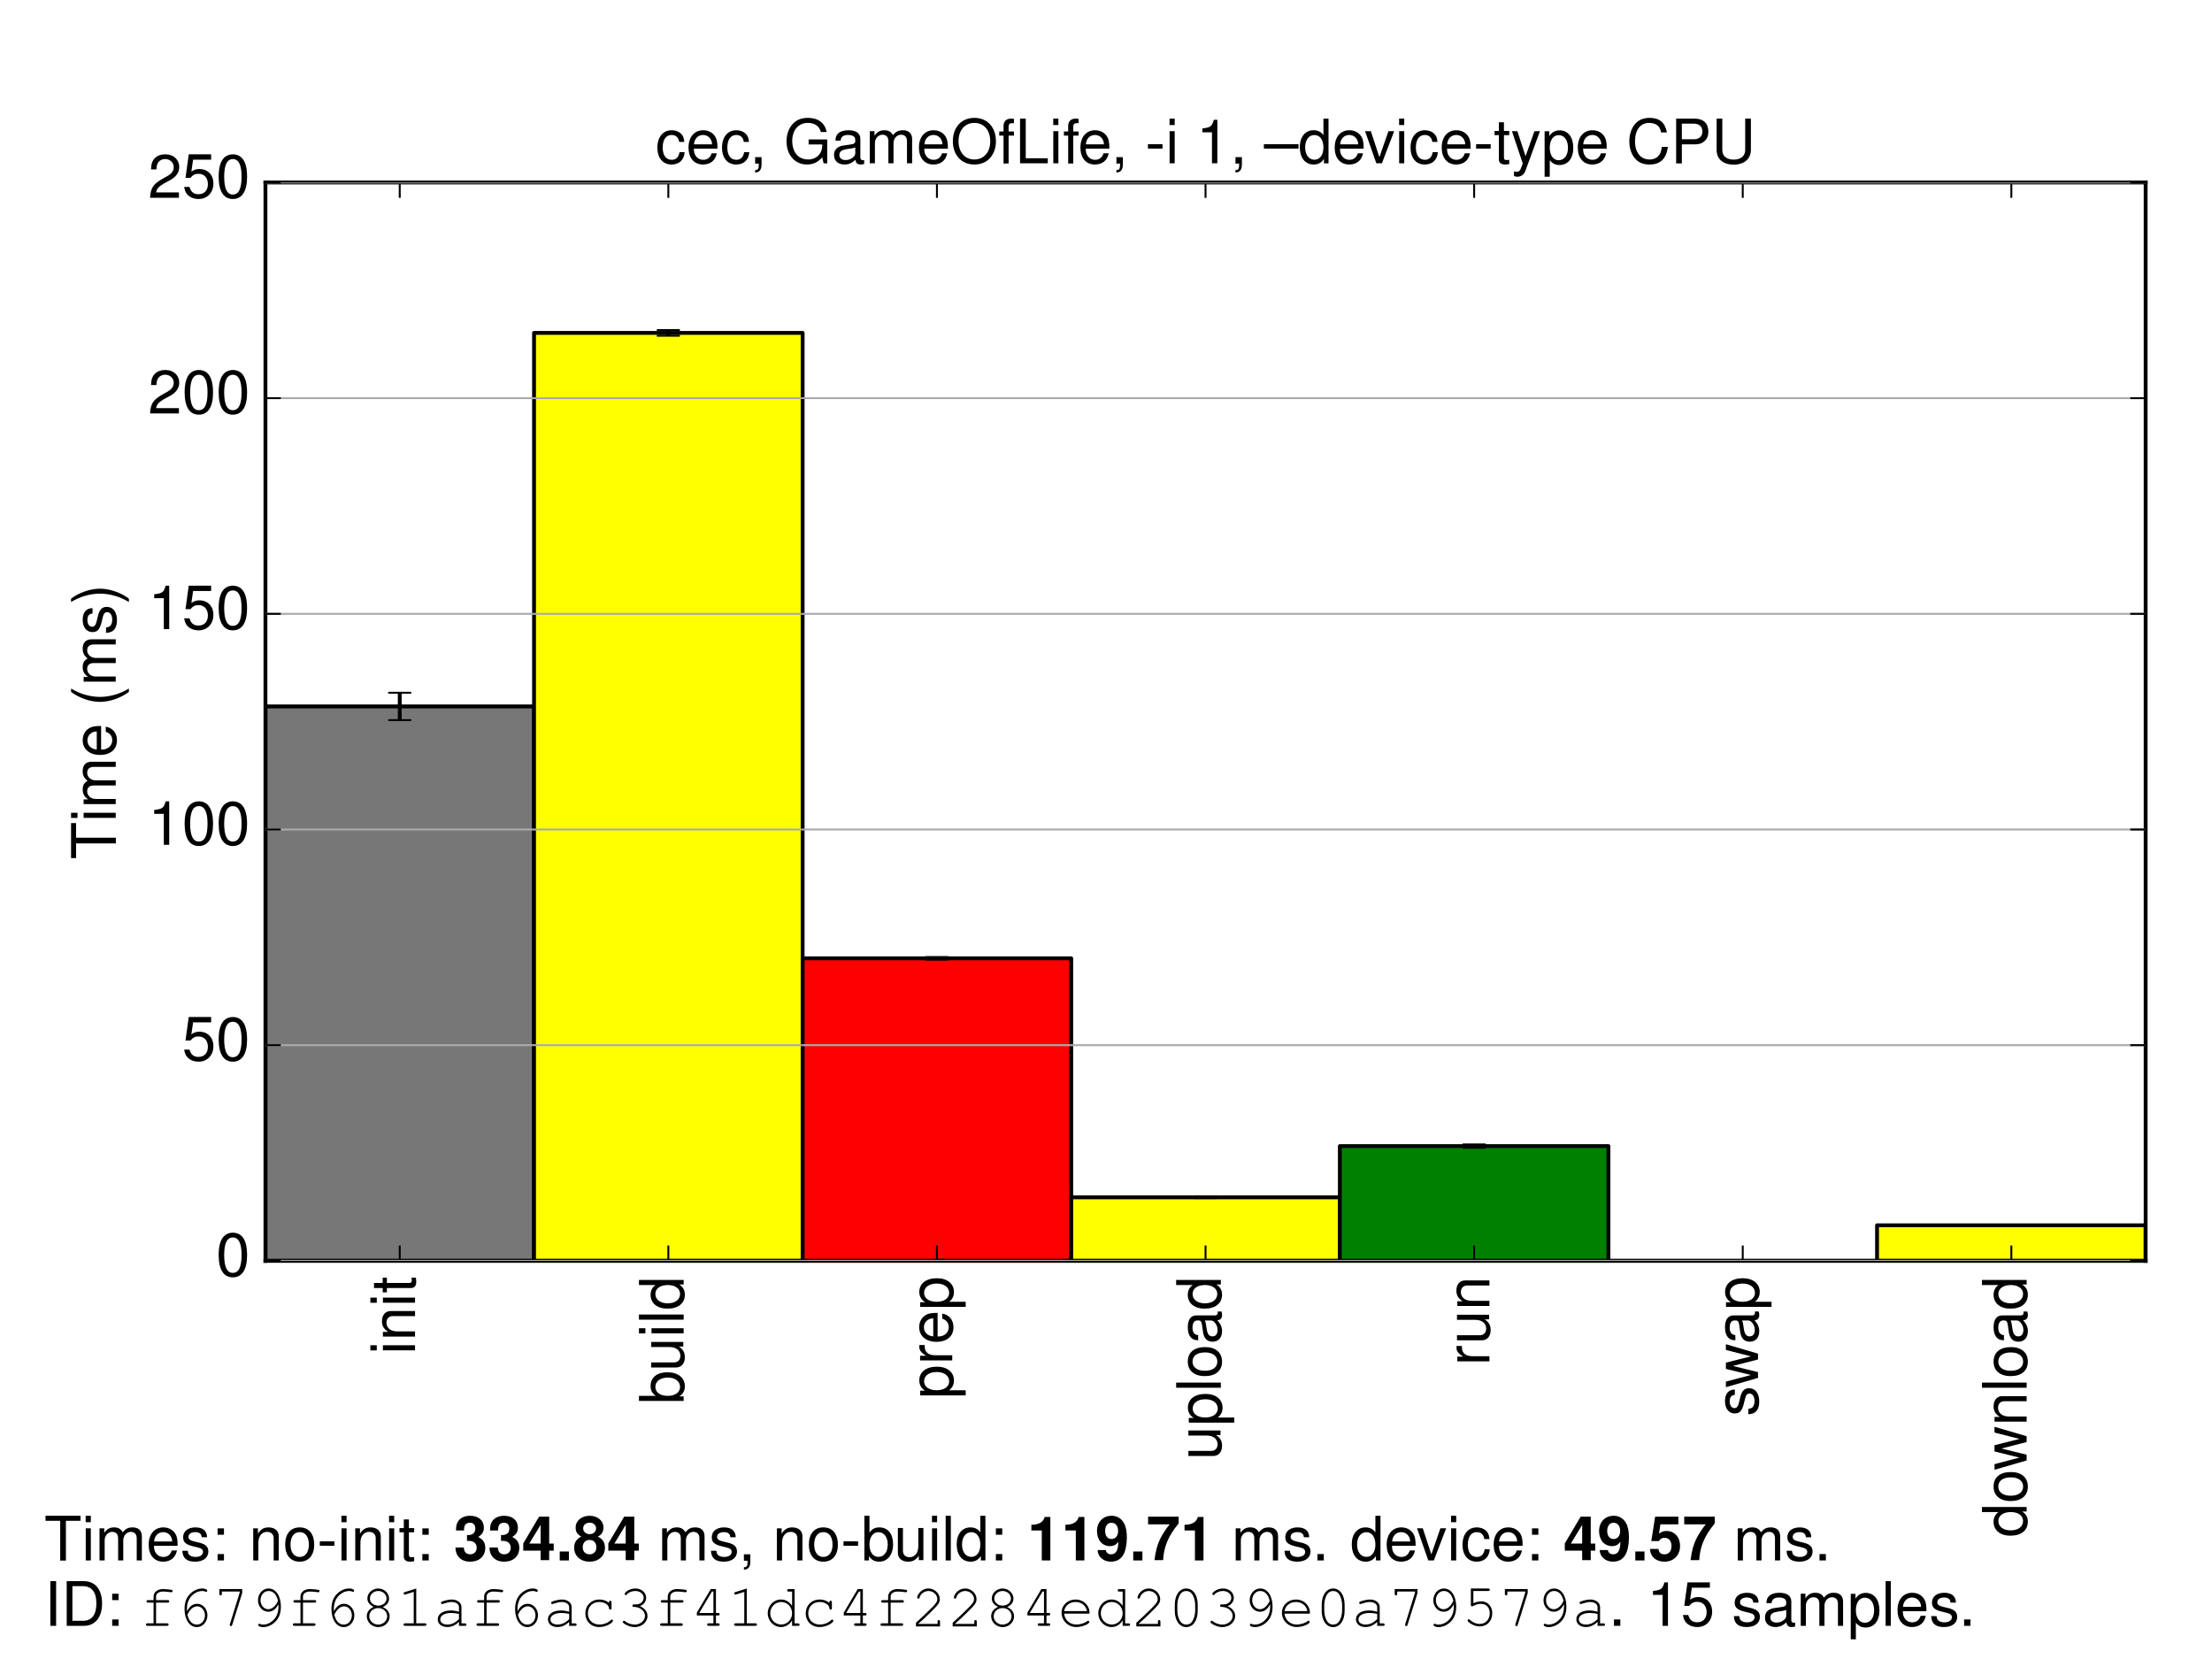 <?xml version="1.0" encoding="utf-8" standalone="no"?>
<!DOCTYPE svg PUBLIC "-//W3C//DTD SVG 1.1//EN"
  "http://www.w3.org/Graphics/SVG/1.1/DTD/svg11.dtd">
<!-- Created with matplotlib (http://matplotlib.org/) -->
<svg height="432pt" version="1.1" viewBox="0 0 576 432" width="576pt" xmlns="http://www.w3.org/2000/svg" xmlns:xlink="http://www.w3.org/1999/xlink">
 <defs>
  <style type="text/css">
*{stroke-linecap:butt;stroke-linejoin:round;}
  </style>
 </defs>
 <g id="figure_1">
  <g id="patch_1">
   <path d="
M0 432
L576 432
L576 0
L0 0
z
" style="fill:#ffffff;"/>
  </g>
  <g id="axes_1">
   <g id="patch_2">
    <path d="
M69.12 328.32
L558.72 328.32
L558.72 47.52
L69.12 47.52
z
" style="fill:#ffffff;"/>
   </g>
   <g id="patch_3">
    <path clip-path="url(#p5e690f099d)" d="
M69.12 328.32
L139.063 328.32
L139.063 183.951
L69.12 183.951
z
" style="fill:#777777;stroke:#000000;stroke-linejoin:miter;"/>
   </g>
   <g id="patch_4">
    <path clip-path="url(#p5e690f099d)" d="
M139.063 328.32
L209.006 328.32
L209.006 86.682
L139.063 86.682
z
" style="fill:#ffff00;stroke:#000000;stroke-linejoin:miter;"/>
   </g>
   <g id="patch_5">
    <path clip-path="url(#p5e690f099d)" d="
M209.006 328.32
L278.949 328.32
L278.949 249.546
L209.006 249.546
z
" style="fill:#ff0000;stroke:#000000;stroke-linejoin:miter;"/>
   </g>
   <g id="patch_6">
    <path clip-path="url(#p5e690f099d)" d="
M278.949 328.32
L348.891 328.32
L348.891 311.779
L278.949 311.779
z
" style="fill:#ffff00;stroke:#000000;stroke-linejoin:miter;"/>
   </g>
   <g id="patch_7">
    <path clip-path="url(#p5e690f099d)" d="
M348.891 328.32
L418.834 328.32
L418.834 298.438
L348.891 298.438
z
" style="fill:#008000;stroke:#000000;stroke-linejoin:miter;"/>
   </g>
   <g id="patch_8">
    <path clip-path="url(#p5e690f099d)" d="
M418.834 328.32
L488.777 328.32
L488.777 328.32
L418.834 328.32
z
" style="fill:#ff0000;stroke:#000000;stroke-linejoin:miter;"/>
   </g>
   <g id="patch_9">
    <path clip-path="url(#p5e690f099d)" d="
M488.777 328.32
L558.72 328.32
L558.72 319.063
L488.777 319.063
z
" style="fill:#ffff00;stroke:#000000;stroke-linejoin:miter;"/>
   </g>
   <g id="LineCollection_1">
    <path clip-path="url(#p5e690f099d)" d="
M104.091 187.516
L104.091 180.387" style="fill:none;stroke:#000000;"/>
    <path clip-path="url(#p5e690f099d)" d="
M174.034 87.421
L174.034 85.944" style="fill:none;stroke:#000000;"/>
    <path clip-path="url(#p5e690f099d)" d="
M243.977 249.867
L243.977 249.225" style="fill:none;stroke:#000000;"/>
    <path clip-path="url(#p5e690f099d)" d="
M313.92 311.975
L313.92 311.582" style="fill:none;stroke:#000000;"/>
    <path clip-path="url(#p5e690f099d)" d="
M383.863 298.871
L383.863 298.006" style="fill:none;stroke:#000000;"/>
    <path clip-path="url(#p5e690f099d)" d="
M453.806 328.32
L453.806 328.32" style="fill:none;stroke:#000000;"/>
    <path clip-path="url(#p5e690f099d)" d="
M523.749 319.231
L523.749 318.896" style="fill:none;stroke:#000000;"/>
   </g>
   <g id="line2d_1">
    <defs>
     <path d="
M3 1.83697e-16
L-3 -1.83697e-16" id="m81edfc9aba" style="stroke:#000000;stroke-width:0.5;"/>
    </defs>
    <g clip-path="url(#p5e690f099d)">
     <use style="stroke:#000000;stroke-width:0.5;" x="104.091" xlink:href="#m81edfc9aba" y="187.516"/>
     <use style="stroke:#000000;stroke-width:0.5;" x="174.034" xlink:href="#m81edfc9aba" y="87.421"/>
     <use style="stroke:#000000;stroke-width:0.5;" x="243.977" xlink:href="#m81edfc9aba" y="249.867"/>
     <use style="stroke:#000000;stroke-width:0.5;" x="313.92" xlink:href="#m81edfc9aba" y="311.975"/>
     <use style="stroke:#000000;stroke-width:0.5;" x="383.863" xlink:href="#m81edfc9aba" y="298.871"/>
     <use style="stroke:#000000;stroke-width:0.5;" x="453.806" xlink:href="#m81edfc9aba" y="328.32"/>
     <use style="stroke:#000000;stroke-width:0.5;" x="523.749" xlink:href="#m81edfc9aba" y="319.231"/>
    </g>
   </g>
   <g id="line2d_2">
    <g clip-path="url(#p5e690f099d)">
     <use style="stroke:#000000;stroke-width:0.5;" x="104.091" xlink:href="#m81edfc9aba" y="180.387"/>
     <use style="stroke:#000000;stroke-width:0.5;" x="174.034" xlink:href="#m81edfc9aba" y="85.944"/>
     <use style="stroke:#000000;stroke-width:0.5;" x="243.977" xlink:href="#m81edfc9aba" y="249.225"/>
     <use style="stroke:#000000;stroke-width:0.5;" x="313.92" xlink:href="#m81edfc9aba" y="311.582"/>
     <use style="stroke:#000000;stroke-width:0.5;" x="383.863" xlink:href="#m81edfc9aba" y="298.006"/>
     <use style="stroke:#000000;stroke-width:0.5;" x="453.806" xlink:href="#m81edfc9aba" y="328.32"/>
     <use style="stroke:#000000;stroke-width:0.5;" x="523.749" xlink:href="#m81edfc9aba" y="318.896"/>
    </g>
   </g>
   <g id="patch_10">
    <path d="
M69.12 47.52
L558.72 47.52" style="fill:none;stroke:#000000;stroke-linecap:square;stroke-linejoin:miter;"/>
   </g>
   <g id="patch_11">
    <path d="
M558.72 328.32
L558.72 47.52" style="fill:none;stroke:#000000;stroke-linecap:square;stroke-linejoin:miter;"/>
   </g>
   <g id="patch_12">
    <path d="
M69.12 328.32
L558.72 328.32" style="fill:none;stroke:#000000;stroke-linecap:square;stroke-linejoin:miter;"/>
   </g>
   <g id="patch_13">
    <path d="
M69.12 328.32
L69.12 47.52" style="fill:none;stroke:#000000;stroke-linecap:square;stroke-linejoin:miter;"/>
   </g>
   <g id="matplotlib.axis_1">
    <g id="xtick_1">
     <g id="line2d_3">
      <defs>
       <path d="
M0 0
L0 -4" id="m93b0483c22" style="stroke:#000000;stroke-width:0.5;"/>
      </defs>
      <g>
       <use style="stroke:#000000;stroke-width:0.5;" x="104.091" xlink:href="#m93b0483c22" y="328.32"/>
      </g>
     </g>
     <g id="line2d_4">
      <defs>
       <path d="
M0 0
L0 4" id="m741efc42ff" style="stroke:#000000;stroke-width:0.5;"/>
      </defs>
      <g>
       <use style="stroke:#000000;stroke-width:0.5;" x="104.091" xlink:href="#m741efc42ff" y="47.52"/>
      </g>
     </g>
     <g id="text_1">
      <!-- init -->
      <defs>
       <path d="
M15 52.484
L6.703 52.484
L6.703 0
L15 0
z

M15 73
L6.594 73
L6.594 62.484
L15 62.484
z
" id="Nimbus_Sans_L_Regular-105"/>
       <path d="
M7 52.484
L7 0
L15.406 0
L15.406 28.953
C15.406 39.672 21 46.688 29.594 46.688
C36.203 46.688 40.406 42.672 40.406 36.359
L40.406 0
L48.703 0
L48.703 39.672
C48.703 48.391 42.203 54 32.094 54
C24.297 54 19.297 50.984 14.703 43.688
L14.703 52.484
z
" id="Nimbus_Sans_L_Regular-110"/>
       <path d="
M25.406 52.812
L16.797 52.812
L16.797 67
L8.5 67
L8.5 52.812
L1.406 52.812
L1.406 46
L8.5 46
L8.5 6.312
C8.5 1 12.094 -2 18.594 -2
C20.594 -2 22.594 -1.812 25.406 -1.297
L25.406 5.719
C24.297 5.406 23 5.312 21.406 5.312
C17.797 5.312 16.797 6.312 16.797 10.016
L16.797 46
L25.406 46
z
" id="Nimbus_Sans_L_Regular-116"/>
      </defs>
      <g transform="translate(108.072 352.691)rotate(-90.0)scale(0.16 -0.16)">
       <use transform="scale(0.996)" xlink:href="#Nimbus_Sans_L_Regular-105"/>
       <use transform="translate(22.117 0.0)scale(0.996)" xlink:href="#Nimbus_Sans_L_Regular-110"/>
       <use transform="translate(77.508 0.0)scale(0.996)" xlink:href="#Nimbus_Sans_L_Regular-105"/>
       <use transform="translate(99.625 0.0)scale(0.996)" xlink:href="#Nimbus_Sans_L_Regular-116"/>
      </g>
     </g>
    </g>
    <g id="xtick_2">
     <g id="line2d_5">
      <g>
       <use style="stroke:#000000;stroke-width:0.5;" x="174.034" xlink:href="#m93b0483c22" y="328.32"/>
      </g>
     </g>
     <g id="line2d_6">
      <g>
       <use style="stroke:#000000;stroke-width:0.5;" x="174.034" xlink:href="#m741efc42ff" y="47.52"/>
      </g>
     </g>
     <g id="text_2">
      <!-- build -->
      <defs>
       <path d="
M5.406 73
L5.406 -0.031
L12.906 -0.031
L12.906 7
C16.906 0.891 22.203 -2 29.5 -2
C43.297 -2 52.297 9.25 52.297 26.594
C52.297 43.531 43.703 54 29.906 54
C22.703 54 17.594 51.281 13.703 45.391
L13.703 73
z

M28.297 46.188
C37.594 46.188 43.594 38.125 43.594 25.703
C43.594 13.859 37.406 5.812 28.297 5.812
C19.5 5.812 13.703 13.766 13.703 26
C13.703 38.234 19.5 46.188 28.297 46.188" id="Nimbus_Sans_L_Regular-98"/>
       <path d="
M49.5 73
L41.203 73
L41.203 45.891
C37.703 51.188 32.094 54 25.094 54
C11.5 54 2.594 43.141 2.594 26.484
C2.594 8.844 11.297 -2 25.406 -2
C32.594 -2 37.594 0.703 42.094 7.203
L42.094 -0.031
L49.5 -0.031
z

M26.5 46.188
C35.5 46.188 41.203 38.234 41.203 25.797
C41.203 13.766 35.406 5.812 26.594 5.812
C17.406 5.812 11.297 13.859 11.297 26
C11.297 38.125 17.406 46.188 26.5 46.188" id="Nimbus_Sans_L_Regular-100"/>
       <path d="
M48.203 0.516
L48.203 53
L39.906 53
L39.906 23.109
C39.906 12.344 34.297 5.312 25.594 5.312
C19 5.312 14.797 9.328 14.797 15.672
L14.797 53
L6.5 53
L6.5 12.375
C6.5 3.625 13 -2 23.203 -2
C30.906 -2 35.797 0.703 40.703 7.625
L40.703 0.516
z
" id="Nimbus_Sans_L_Regular-117"/>
       <path d="
M15.203 73
L6.797 73
L6.797 -0.031
L15.203 -0.031
z
" id="Nimbus_Sans_L_Regular-108"/>
      </defs>
      <g transform="translate(178.015 365.667)rotate(-90.0)scale(0.16 -0.16)">
       <use transform="scale(0.996)" xlink:href="#Nimbus_Sans_L_Regular-98"/>
       <use transform="translate(53.4 0.0)scale(0.996)" xlink:href="#Nimbus_Sans_L_Regular-117"/>
       <use transform="translate(108.791 0.0)scale(0.996)" xlink:href="#Nimbus_Sans_L_Regular-105"/>
       <use transform="translate(130.908 0.0)scale(0.996)" xlink:href="#Nimbus_Sans_L_Regular-108"/>
       <use transform="translate(153.025 0.0)scale(0.996)" xlink:href="#Nimbus_Sans_L_Regular-100"/>
      </g>
     </g>
    </g>
    <g id="xtick_3">
     <g id="line2d_7">
      <g>
       <use style="stroke:#000000;stroke-width:0.5;" x="243.977" xlink:href="#m93b0483c22" y="328.32"/>
      </g>
     </g>
     <g id="line2d_8">
      <g>
       <use style="stroke:#000000;stroke-width:0.5;" x="243.977" xlink:href="#m741efc42ff" y="47.52"/>
      </g>
     </g>
     <g id="text_3">
      <!-- prep -->
      <defs>
       <path d="
M5.406 -22
L13.797 -22
L13.797 5
C18.203 -0.422 23.094 -2.812 29.906 -2.812
C43.406 -2.812 52.297 8.156 52.297 24.984
C52.297 42.719 43.703 53.812 29.797 53.812
C22.703 53.812 17 50.594 13.094 44.391
L13.094 52.328
L5.406 52.328
z

M28.406 46
C37.594 46 43.594 37.812 43.594 25.188
C43.594 13.172 37.5 5 28.406 5
C19.594 5 13.797 13.078 13.797 25.484
C13.797 37.922 19.594 46 28.406 46" id="Nimbus_Sans_L_Regular-112"/>
       <path d="
M51.297 23.891
C51.297 31.781 50.703 36.531 49.203 40.375
C45.797 48.859 37.797 54 28 54
C13.406 54 4 42.844 4 25.703
C4 8.547 13.094 -2 27.797 -2
C39.797 -2 48.094 4.844 50.203 16.312
L41.797 16.312
C39.5 9.344 34.797 5.703 28.094 5.703
C22.797 5.703 18.297 8.125 15.5 12.578
C13.5 15.594 12.797 18.641 12.703 23.891
z

M12.906 31
C13.594 40.266 19.5 46.281 27.906 46.281
C36.094 46.281 42.406 39.531 42.406 31
C42.406 31 42.406 31 42.297 31
z
" id="Nimbus_Sans_L_Regular-101"/>
       <path d="
M6.906 52.484
L6.906 0
L15.297 0
L15.297 27.203
C15.297 34.703 17.203 39.609 21.203 42.5
C23.797 44.406 26.297 45 32.094 45
L32.094 53.625
C30.703 53.812 30 53.812 28.906 53.812
C23.5 53.812 19.406 50.625 14.594 42.906
L14.594 52.484
z
" id="Nimbus_Sans_L_Regular-114"/>
      </defs>
      <g transform="translate(247.958 364.216)rotate(-90.0)scale(0.16 -0.16)">
       <use transform="scale(0.996)" xlink:href="#Nimbus_Sans_L_Regular-112"/>
       <use transform="translate(55.392 0.0)scale(0.996)" xlink:href="#Nimbus_Sans_L_Regular-114"/>
       <use transform="translate(88.567 0.0)scale(0.996)" xlink:href="#Nimbus_Sans_L_Regular-101"/>
       <use transform="translate(143.959 0.0)scale(0.996)" xlink:href="#Nimbus_Sans_L_Regular-112"/>
      </g>
     </g>
    </g>
    <g id="xtick_4">
     <g id="line2d_9">
      <g>
       <use style="stroke:#000000;stroke-width:0.5;" x="313.92" xlink:href="#m93b0483c22" y="328.32"/>
      </g>
     </g>
     <g id="line2d_10">
      <g>
       <use style="stroke:#000000;stroke-width:0.5;" x="313.92" xlink:href="#m741efc42ff" y="47.52"/>
      </g>
     </g>
     <g id="text_4">
      <!-- upload -->
      <defs>
       <path d="
M27.203 54
C12.5 54 3.594 43.531 3.594 26
C3.594 8.453 12.406 -2 27.297 -2
C42 -2 51 8.453 51 25.594
C51 43.641 42.297 54 27.203 54
M27.297 46.281
C36.703 46.281 42.297 38.625 42.297 25.703
C42.297 13.453 36.5 5.703 27.297 5.703
C18 5.703 12.297 13.359 12.297 26
C12.297 38.531 18 46.281 27.297 46.281" id="Nimbus_Sans_L_Regular-111"/>
       <path d="
M53.5 5.203
C52.594 5 52.203 5 51.703 5
C48.797 5 47.203 6.484 47.203 9.078
L47.203 39.766
C47.203 49.016 40.406 54 27.5 54
C19.906 54 13.594 51.812 10.094 47.906
C7.703 45.203 6.703 42.219 6.5 37.031
L14.906 37.031
C15.594 43.391 19.406 46.281 27.203 46.281
C34.703 46.281 38.906 43.484 38.906 38.516
L38.906 36.328
C38.906 32.828 36.797 31.344 30.203 30.547
C18.406 29.062 16.594 28.656 13.406 27.359
C7.297 24.875 4.203 20.188 4.203 13.422
C4.203 3.969 10.797 -2 21.406 -2
C28 -2 33.297 0.297 39.203 5.703
C39.797 0.391 42.406 -2 47.797 -2
C49.5 -2 50.797 -1.812 53.5 -1.094
z

M38.906 16.75
C38.906 13.953 38.094 12.266 35.594 9.984
C32.203 6.891 28.094 5.312 23.203 5.312
C16.703 5.312 12.906 8.391 12.906 13.656
C12.906 19.141 16.594 21.922 25.5 23.219
C34.297 24.406 36.094 24.812 38.906 26.094
z
" id="Nimbus_Sans_L_Regular-97"/>
      </defs>
      <g transform="translate(317.901 380.172)rotate(-90.0)scale(0.16 -0.16)">
       <use transform="scale(0.996)" xlink:href="#Nimbus_Sans_L_Regular-117"/>
       <use transform="translate(55.392 0.0)scale(0.996)" xlink:href="#Nimbus_Sans_L_Regular-112"/>
       <use transform="translate(110.783 0.0)scale(0.996)" xlink:href="#Nimbus_Sans_L_Regular-108"/>
       <use transform="translate(132.9 0.0)scale(0.996)" xlink:href="#Nimbus_Sans_L_Regular-111"/>
       <use transform="translate(188.292 0.0)scale(0.996)" xlink:href="#Nimbus_Sans_L_Regular-97"/>
       <use transform="translate(243.683 0.0)scale(0.996)" xlink:href="#Nimbus_Sans_L_Regular-100"/>
      </g>
     </g>
    </g>
    <g id="xtick_5">
     <g id="line2d_11">
      <g>
       <use style="stroke:#000000;stroke-width:0.5;" x="383.863" xlink:href="#m93b0483c22" y="328.32"/>
      </g>
     </g>
     <g id="line2d_12">
      <g>
       <use style="stroke:#000000;stroke-width:0.5;" x="383.863" xlink:href="#m741efc42ff" y="47.52"/>
      </g>
     </g>
     <g id="text_5">
      <!-- run -->
      <g transform="translate(387.844 355.592)rotate(-90.0)scale(0.16 -0.16)">
       <use transform="scale(0.996)" xlink:href="#Nimbus_Sans_L_Regular-114"/>
       <use transform="translate(34.669 0.0)scale(0.996)" xlink:href="#Nimbus_Sans_L_Regular-117"/>
       <use transform="translate(90.06 0.0)scale(0.996)" xlink:href="#Nimbus_Sans_L_Regular-110"/>
      </g>
     </g>
    </g>
    <g id="xtick_6">
     <g id="line2d_13">
      <g>
       <use style="stroke:#000000;stroke-width:0.5;" x="453.806" xlink:href="#m93b0483c22" y="328.32"/>
      </g>
     </g>
     <g id="line2d_14">
      <g>
       <use style="stroke:#000000;stroke-width:0.5;" x="453.806" xlink:href="#m741efc42ff" y="47.52"/>
      </g>
     </g>
     <g id="text_6">
      <!-- swap -->
      <defs>
       <path d="
M55.406 0
L70.797 52.5
L61.406 52.5
L51 11.625
L40.703 52.5
L30.5 52.5
L20.5 11.625
L9.797 52.5
L0.594 52.5
L15.797 0
L25.203 0
L35.297 41.172
L45.906 0
z
" id="Nimbus_Sans_L_Regular-119"/>
       <path d="
M43.797 37.922
C43.703 48.203 36.906 54 24.797 54
C12.594 54 4.703 47.719 4.703 38.062
C4.703 29.891 8.906 26.016 21.297 23.031
L29.094 21.141
C34.906 19.734 37.203 17.656 37.203 13.875
C37.203 9 32.297 5.703 25 5.703
C20.5 5.703 16.703 7 14.594 9.188
C13.297 10.688 12.703 12.172 12.203 15.844
L3.406 15.844
C3.797 3.766 10.594 -2 24.297 -2
C37.5 -2 45.906 4.453 45.906 14.516
C45.906 22.281 41.5 26.578 31.094 29.062
L23.094 30.953
C16.297 32.531 13.406 34.734 13.406 38.406
C13.406 43.188 17.703 46.281 24.5 46.281
C31.203 46.281 34.797 43.391 35 37.922
z
" id="Nimbus_Sans_L_Regular-115"/>
      </defs>
      <g transform="translate(457.787 368.807)rotate(-90.0)scale(0.16 -0.16)">
       <use transform="scale(0.996)" xlink:href="#Nimbus_Sans_L_Regular-115"/>
       <use transform="translate(46.825 0.0)scale(0.996)" xlink:href="#Nimbus_Sans_L_Regular-119"/>
       <use transform="translate(117.262 0.0)scale(0.996)" xlink:href="#Nimbus_Sans_L_Regular-97"/>
       <use transform="translate(172.653 0.0)scale(0.996)" xlink:href="#Nimbus_Sans_L_Regular-112"/>
      </g>
     </g>
    </g>
    <g id="xtick_7">
     <g id="line2d_15">
      <g>
       <use style="stroke:#000000;stroke-width:0.5;" x="523.749" xlink:href="#m93b0483c22" y="328.32"/>
      </g>
     </g>
     <g id="line2d_16">
      <g>
       <use style="stroke:#000000;stroke-width:0.5;" x="523.749" xlink:href="#m741efc42ff" y="47.52"/>
      </g>
     </g>
     <g id="text_7">
      <!-- download -->
      <g transform="translate(527.73 400.305)rotate(-90.0)scale(0.16 -0.16)">
       <use transform="scale(0.996)" xlink:href="#Nimbus_Sans_L_Regular-100"/>
       <use transform="translate(55.392 0.0)scale(0.996)" xlink:href="#Nimbus_Sans_L_Regular-111"/>
       <use transform="translate(109.29 0.0)scale(0.996)" xlink:href="#Nimbus_Sans_L_Regular-119"/>
       <use transform="translate(181.22 0.0)scale(0.996)" xlink:href="#Nimbus_Sans_L_Regular-110"/>
       <use transform="translate(236.612 0.0)scale(0.996)" xlink:href="#Nimbus_Sans_L_Regular-108"/>
       <use transform="translate(258.728 0.0)scale(0.996)" xlink:href="#Nimbus_Sans_L_Regular-111"/>
       <use transform="translate(314.12 0.0)scale(0.996)" xlink:href="#Nimbus_Sans_L_Regular-97"/>
       <use transform="translate(369.512 0.0)scale(0.996)" xlink:href="#Nimbus_Sans_L_Regular-100"/>
      </g>
     </g>
    </g>
   </g>
   <g id="matplotlib.axis_2">
    <g id="ytick_1">
     <g id="line2d_17">
      <path clip-path="url(#p5e690f099d)" d="
M69.12 328.32
L558.72 328.32" style="fill:none;stroke:#aaaaaa;stroke-linecap:square;stroke-width:0.5;"/>
     </g>
     <g id="line2d_18">
      <defs>
       <path d="
M0 0
L4 0" id="m728421d6d4" style="stroke:#000000;stroke-width:0.5;"/>
      </defs>
      <g>
       <use style="stroke:#000000;stroke-width:0.5;" x="69.12" xlink:href="#m728421d6d4" y="328.32"/>
      </g>
     </g>
     <g id="line2d_19">
      <defs>
       <path d="
M0 0
L-4 0" id="mcb0005524f" style="stroke:#000000;stroke-width:0.5;"/>
      </defs>
      <g>
       <use style="stroke:#000000;stroke-width:0.5;" x="558.72" xlink:href="#mcb0005524f" y="328.32"/>
      </g>
     </g>
     <g id="text_8">
      <!-- 0 -->
      <defs>
       <path d="
M27.5 71
C20.906 71 14.906 68.125 11.203 63.219
C6.594 57.047 4.297 47.562 4.297 34.5
C4.297 10.672 12.297 -2 27.5 -2
C42.5 -2 50.703 10.672 50.703 33.906
C50.703 47.656 48.5 56.844 43.797 63.219
C40.094 68.219 34.203 71 27.5 71
M27.5 63.188
C37 63.188 41.703 53.625 41.703 34.703
C41.703 14.672 37.094 5.312 27.297 5.312
C18 5.312 13.297 15.078 13.297 34.406
C13.297 53.719 18 63.188 27.5 63.188" id="Nimbus_Sans_L_Regular-48"/>
      </defs>
      <g transform="translate(56.257 332.301)scale(0.16 -0.16)">
       <use transform="scale(0.996)" xlink:href="#Nimbus_Sans_L_Regular-48"/>
      </g>
     </g>
    </g>
    <g id="ytick_2">
     <g id="line2d_20">
      <path clip-path="url(#p5e690f099d)" d="
M69.12 272.16
L558.72 272.16" style="fill:none;stroke:#aaaaaa;stroke-linecap:square;stroke-width:0.5;"/>
     </g>
     <g id="line2d_21">
      <g>
       <use style="stroke:#000000;stroke-width:0.5;" x="69.12" xlink:href="#m728421d6d4" y="272.16"/>
      </g>
     </g>
     <g id="line2d_22">
      <g>
       <use style="stroke:#000000;stroke-width:0.5;" x="558.72" xlink:href="#mcb0005524f" y="272.16"/>
      </g>
     </g>
     <g id="text_9">
      <!-- 50 -->
      <defs>
       <path d="
M47.594 71
L11 71
L5.703 32.594
L13.797 32.594
C17.906 37.484 21.297 39.188 26.797 39.188
C36.297 39.188 42.297 32.688 42.297 22.203
C42.297 12 36.406 5.812 26.797 5.812
C19.094 5.812 14.406 9.703 12.297 17.703
L3.5 17.703
C4.703 11.906 5.703 9.094 7.797 6.484
C11.797 1.094 19 -2 27 -2
C41.297 -2 51.297 8.391 51.297 23.391
C51.297 37.406 42 47 28.406 47
C23.406 47 19.406 45.703 15.297 42.688
L18.094 62.297
L47.594 62.297
z
" id="Nimbus_Sans_L_Regular-53"/>
      </defs>
      <g transform="translate(47.395 276.141)scale(0.16 -0.16)">
       <use transform="scale(0.996)" xlink:href="#Nimbus_Sans_L_Regular-53"/>
       <use transform="translate(55.392 0.0)scale(0.996)" xlink:href="#Nimbus_Sans_L_Regular-48"/>
      </g>
     </g>
    </g>
    <g id="ytick_3">
     <g id="line2d_23">
      <path clip-path="url(#p5e690f099d)" d="
M69.12 216
L558.72 216" style="fill:none;stroke:#aaaaaa;stroke-linecap:square;stroke-width:0.5;"/>
     </g>
     <g id="line2d_24">
      <g>
       <use style="stroke:#000000;stroke-width:0.5;" x="69.12" xlink:href="#m728421d6d4" y="216.0"/>
      </g>
     </g>
     <g id="line2d_25">
      <g>
       <use style="stroke:#000000;stroke-width:0.5;" x="558.72" xlink:href="#mcb0005524f" y="216.0"/>
      </g>
     </g>
     <g id="text_10">
      <!-- 100 -->
      <defs>
       <path d="
M25.906 50.594
L25.906 0
L34.703 0
L34.703 71.016
L28.906 71.016
C25.797 60.109 23.797 58.609 10.203 56.906
L10.203 50.594
z
" id="Nimbus_Sans_L_Regular-49"/>
      </defs>
      <g transform="translate(38.532 219.981)scale(0.16 -0.16)">
       <use transform="scale(0.996)" xlink:href="#Nimbus_Sans_L_Regular-49"/>
       <use transform="translate(55.392 0.0)scale(0.996)" xlink:href="#Nimbus_Sans_L_Regular-48"/>
       <use transform="translate(110.783 0.0)scale(0.996)" xlink:href="#Nimbus_Sans_L_Regular-48"/>
      </g>
     </g>
    </g>
    <g id="ytick_4">
     <g id="line2d_26">
      <path clip-path="url(#p5e690f099d)" d="
M69.12 159.84
L558.72 159.84" style="fill:none;stroke:#aaaaaa;stroke-linecap:square;stroke-width:0.5;"/>
     </g>
     <g id="line2d_27">
      <g>
       <use style="stroke:#000000;stroke-width:0.5;" x="69.12" xlink:href="#m728421d6d4" y="159.84"/>
      </g>
     </g>
     <g id="line2d_28">
      <g>
       <use style="stroke:#000000;stroke-width:0.5;" x="558.72" xlink:href="#mcb0005524f" y="159.84"/>
      </g>
     </g>
     <g id="text_11">
      <!-- 150 -->
      <g transform="translate(38.532 163.821)scale(0.16 -0.16)">
       <use transform="scale(0.996)" xlink:href="#Nimbus_Sans_L_Regular-49"/>
       <use transform="translate(55.392 0.0)scale(0.996)" xlink:href="#Nimbus_Sans_L_Regular-53"/>
       <use transform="translate(110.783 0.0)scale(0.996)" xlink:href="#Nimbus_Sans_L_Regular-48"/>
      </g>
     </g>
    </g>
    <g id="ytick_5">
     <g id="line2d_29">
      <path clip-path="url(#p5e690f099d)" d="
M69.12 103.68
L558.72 103.68" style="fill:none;stroke:#aaaaaa;stroke-linecap:square;stroke-width:0.5;"/>
     </g>
     <g id="line2d_30">
      <g>
       <use style="stroke:#000000;stroke-width:0.5;" x="69.12" xlink:href="#m728421d6d4" y="103.68"/>
      </g>
     </g>
     <g id="line2d_31">
      <g>
       <use style="stroke:#000000;stroke-width:0.5;" x="558.72" xlink:href="#mcb0005524f" y="103.68"/>
      </g>
     </g>
     <g id="text_12">
      <!-- 200 -->
      <defs>
       <path d="
M50.594 8.719
L13.297 8.719
C14.203 14.531 17.406 18.234 26.094 23.344
L36.094 28.75
C46 34.156 51.094 41.453 51.094 50.172
C51.094 56.078 48.703 61.594 44.5 65.391
C40.297 69.203 35.094 71 28.406 71
C19.406 71 12.703 67.797 8.797 61.797
C6.297 57.984 5.203 53.578 5 46.359
L13.797 46.359
C14.094 51.172 14.703 54.078 15.906 56.375
C18.203 60.688 22.797 63.297 28.094 63.297
C36.094 63.297 42.094 57.578 42.094 49.969
C42.094 44.359 38.797 39.547 32.5 35.953
L23.297 30.75
C8.5 22.344 4.203 15.625 3.406 0
L50.594 0
z
" id="Nimbus_Sans_L_Regular-50"/>
      </defs>
      <g transform="translate(38.532 107.661)scale(0.16 -0.16)">
       <use transform="scale(0.996)" xlink:href="#Nimbus_Sans_L_Regular-50"/>
       <use transform="translate(55.392 0.0)scale(0.996)" xlink:href="#Nimbus_Sans_L_Regular-48"/>
       <use transform="translate(110.783 0.0)scale(0.996)" xlink:href="#Nimbus_Sans_L_Regular-48"/>
      </g>
     </g>
    </g>
    <g id="ytick_6">
     <g id="line2d_32">
      <path clip-path="url(#p5e690f099d)" d="
M69.12 47.52
L558.72 47.52" style="fill:none;stroke:#aaaaaa;stroke-linecap:square;stroke-width:0.5;"/>
     </g>
     <g id="line2d_33">
      <g>
       <use style="stroke:#000000;stroke-width:0.5;" x="69.12" xlink:href="#m728421d6d4" y="47.52"/>
      </g>
     </g>
     <g id="line2d_34">
      <g>
       <use style="stroke:#000000;stroke-width:0.5;" x="558.72" xlink:href="#mcb0005524f" y="47.52"/>
      </g>
     </g>
     <g id="text_13">
      <!-- 250 -->
      <g transform="translate(38.532 51.501)scale(0.16 -0.16)">
       <use transform="scale(0.996)" xlink:href="#Nimbus_Sans_L_Regular-50"/>
       <use transform="translate(55.392 0.0)scale(0.996)" xlink:href="#Nimbus_Sans_L_Regular-53"/>
       <use transform="translate(110.783 0.0)scale(0.996)" xlink:href="#Nimbus_Sans_L_Regular-48"/>
      </g>
     </g>
    </g>
    <g id="text_14">
     <!-- Time (ms) -->
     <defs>
      <path d="
M9.297 -21.5
C19.297 -8.344 25.594 9.938 25.594 25.688
C25.594 41.562 19.297 59.844 9.297 73
L3.797 73
C12.594 58.641 17.5 41.766 17.5 25.688
C17.5 9.734 12.594 -7.25 3.797 -21.5
z
" id="Nimbus_Sans_L_Regular-41"/>
      <path d="
M35.406 64.781
L59.297 64.781
L59.297 73
L2.094 73
L2.094 64.781
L26.094 64.781
L26.094 -0.219
L35.406 -0.219
z
" id="Nimbus_Sans_L_Regular-84"/>
      <path d="
M7 52.484
L7 0
L15.406 0
L15.406 32.953
C15.406 40.578 20.906 46.688 27.703 46.688
C33.906 46.688 37.406 42.875 37.406 36.156
L37.406 0
L45.797 0
L45.797 32.953
C45.797 40.578 51.297 46.688 58.094 46.688
C64.203 46.688 67.797 42.781 67.797 36.156
L67.797 0
L76.203 0
L76.203 39.375
C76.203 48.781 70.797 54 61 54
C54 54 49.797 51.891 44.906 45.984
C41.797 51.594 37.594 54 30.797 54
C23.797 54 19.203 51.391 14.703 45.078
L14.703 52.484
z
" id="Nimbus_Sans_L_Regular-109"/>
      <path d="
M23.594 73
C13.594 59.844 7.297 41.562 7.297 25.797
C7.297 9.938 13.594 -8.344 23.594 -21.5
L29.094 -21.5
C20.297 -7.141 15.406 9.734 15.406 25.797
C15.406 41.766 20.297 58.734 29.094 73
z
" id="Nimbus_Sans_L_Regular-40"/>
     </defs>
     <g transform="translate(30.137 223.777)rotate(-90.0)scale(0.16 -0.16)">
      <use transform="scale(0.996)" xlink:href="#Nimbus_Sans_L_Regular-84"/>
      <use transform="translate(60.872 0.0)scale(0.996)" xlink:href="#Nimbus_Sans_L_Regular-105"/>
      <use transform="translate(82.988 0.0)scale(0.996)" xlink:href="#Nimbus_Sans_L_Regular-109"/>
      <use transform="translate(165.977 0.0)scale(0.996)" xlink:href="#Nimbus_Sans_L_Regular-101"/>
      <use transform="translate(249.064 0.0)scale(0.996)" xlink:href="#Nimbus_Sans_L_Regular-40"/>
      <use transform="translate(282.239 0.0)scale(0.996)" xlink:href="#Nimbus_Sans_L_Regular-109"/>
      <use transform="translate(365.227 0.0)scale(0.996)" xlink:href="#Nimbus_Sans_L_Regular-115"/>
      <use transform="translate(415.041 0.0)scale(0.996)" xlink:href="#Nimbus_Sans_L_Regular-41"/>
     </g>
    </g>
   </g>
   <g id="text_15">
    <!-- cec, GameOfLife, -i 1, - -device-type CPU -->
    <defs>
     <path d="
M38.797 52.5
L24.297 11.531
L10.906 52.5
L2 52.5
L19.703 -0.328
L16.5 -8.656
C15.203 -12.375 13.297 -13.781 9.797 -13.781
C8.594 -13.781 7.203 -13.578 5.406 -13.172
L5.406 -20.703
C7.094 -21.594 8.797 -22 11 -22
C13.703 -22 16.594 -21.094 18.797 -19.484
C21.406 -17.578 22.906 -15.359 24.5 -11.141
L47.797 52.5
z
" id="Nimbus_Sans_L_Regular-121"/>
     <path d="
M56.094 31.203
L-0.5 31.203
L-0.5 24
L56.094 24
z
" id="Nimbus_Sans_L_Regular-150"/>
     <path d="
M47.094 34.938
C46.703 40.031 45.594 43.328 43.594 46.219
C40 51.109 33.703 54 26.406 54
C12.297 54 3.094 42.844 3.094 25.5
C3.094 8.656 12.094 -2 26.297 -2
C38.797 -2 46.703 5.469 47.703 18.234
L39.297 18.234
C37.906 9.875 33.594 5.703 26.5 5.703
C17.297 5.703 11.797 13.172 11.797 25.5
C11.797 38.531 17.203 46.281 26.297 46.281
C33.297 46.281 37.703 42.203 38.703 34.938
z
" id="Nimbus_Sans_L_Regular-99"/>
     <path d="
M28.406 31.203
L4.594 31.203
L4.594 24
L28.406 24
z
" id="Nimbus_Sans_L_Regular-45"/>
     <path d="
M8.703 10
L8.703 -0.422
L14.703 -0.422
L14.703 -2.203
C14.703 -9.109 13.406 -11.094 8.703 -11.094
L8.703 -15
C15.703 -15 19.203 -10.531 19.203 -1.969
L19.203 10
z
" id="Nimbus_Sans_L_Regular-44"/>
     <path d="
M28.5 0
L48.594 52.5
L39.203 52.5
L24.406 9.922
L10.406 52.5
L1 52.5
L19.406 0
z
" id="Nimbus_Sans_L_Regular-118"/>
     <path d="
M70.906 39
L40.5 39
L40.5 30.797
L62.703 30.797
L62.703 28.766
C62.703 15.672 53.094 6.203 39.797 6.203
C32.406 6.203 25.703 8.891 21.406 13.594
C16.594 18.766 13.703 27.438 13.703 36.406
C13.703 54.234 23.906 66 39.297 66
C50.406 66 58.406 60.375 60.406 51.125
L69.906 51.125
C67.297 65.797 56.094 74.219 39.406 74.219
C30.5 74.219 23.297 71.922 17.594 67.234
C9.203 60.25 4.406 48.984 4.406 35.906
C4.406 13.562 18.094 -2 37.797 -2
C47.703 -2 55.594 1.703 62.703 9.625
L65 -0.109
L70.906 -0.109
z
" id="Nimbus_Sans_L_Regular-71"/>
     <path d="
M17.297 73
L8 73
L8 0
L53.297 0
L53.297 8.219
L17.297 8.219
z
" id="Nimbus_Sans_L_Regular-76"/>
     <path d="
M18.406 31
L41.297 31
C47 31 51.5 32.703 55.406 36.188
C59.797 40.203 61.703 44.891 61.703 51.609
C61.703 65.297 53.594 73 39.203 73
L9.094 73
L9.094 -0.219
L18.406 -0.219
z

M18.406 39.219
L18.406 64.781
L37.797 64.781
C46.703 64.781 52 59.984 52 52
C52 44 46.703 39.219 37.797 39.219
z
" id="Nimbus_Sans_L_Regular-80"/>
     <path d="
M66.203 50.453
C63.297 66.438 54.094 74.219 38.094 74.219
C28.297 74.219 20.406 71.125 15 65.125
C8.406 57.953 4.797 47.578 4.797 35.797
C4.797 23.828 8.5 13.562 15.406 6.469
C21 0.688 28.203 -2 37.703 -2
C55.5 -2 65.5 7.578 67.703 26.828
L58.094 26.828
C57.297 21.859 56.297 18.469 54.797 15.578
C51.797 9.594 45.594 6.203 37.797 6.203
C23.297 6.203 14.094 17.766 14.094 35.906
C14.094 54.547 22.906 66 37 66
C42.906 66 48.406 64.219 51.406 61.406
C54.094 58.922 55.594 55.828 56.703 50.453
z
" id="Nimbus_Sans_L_Regular-67"/>
     <path d="
M55.203 73
L55.203 21.797
C55.203 12 48.094 6 36.406 6
C31 6 26.594 7.312 23.094 9.812
C19.5 12.594 17.797 16.312 17.797 21.797
L17.797 73
L8.5 73
L8.5 21.781
C8.5 6.984 19.094 -2.203 36.406 -2.203
C53.5 -2.203 64.5 7.188 64.5 21.781
L64.5 73
z
" id="Nimbus_Sans_L_Regular-85"/>
     <path d="
M38.906 74.219
C18 74.219 3.797 58.844 3.797 36.109
C3.797 13.359 18 -2 39 -2
C47.797 -2 55.703 0.688 61.594 5.672
C69.5 12.359 74.203 23.625 74.203 35.5
C74.203 58.953 60.297 74.219 38.906 74.219
M38.906 66
C54.703 66 64.906 54.047 64.906 35.703
C64.906 18.172 54.406 6.203 39 6.203
C23.5 6.203 13.094 18.172 13.094 36.109
C13.094 54.047 23.5 66 38.906 66" id="Nimbus_Sans_L_Regular-79"/>
     <path d="
M25.797 52
L17.094 52
L17.094 60.25
C17.094 63.781 19.094 65.594 22.906 65.594
C23.594 65.594 23.906 65.594 25.797 65.594
L25.797 72.5
C23.906 72.906 22.797 73 21.094 73
C13.406 73 8.797 68.562 8.797 60.984
L8.797 52
L1.797 52
L1.797 45.188
L8.797 45.188
L8.797 -0.406
L17.094 -0.406
L17.094 45.188
L25.797 45.188
z
" id="Nimbus_Sans_L_Regular-102"/>
    </defs>
    <g transform="translate(170.683 42.52)scale(0.16 -0.16)">
     <use transform="scale(0.996)" xlink:href="#Nimbus_Sans_L_Regular-99"/>
     <use transform="translate(49.813 0.0)scale(0.996)" xlink:href="#Nimbus_Sans_L_Regular-101"/>
     <use transform="translate(105.205 0.0)scale(0.996)" xlink:href="#Nimbus_Sans_L_Regular-99"/>
     <use transform="translate(153.525 0.0)scale(0.996)" xlink:href="#Nimbus_Sans_L_Regular-44"/>
     <use transform="translate(208.915 0.0)scale(0.996)" xlink:href="#Nimbus_Sans_L_Regular-71"/>
     <use transform="translate(286.423 0.0)scale(0.996)" xlink:href="#Nimbus_Sans_L_Regular-97"/>
     <use transform="translate(341.815 0.0)scale(0.996)" xlink:href="#Nimbus_Sans_L_Regular-109"/>
     <use transform="translate(424.804 0.0)scale(0.996)" xlink:href="#Nimbus_Sans_L_Regular-101"/>
     <use transform="translate(480.195 0.0)scale(0.996)" xlink:href="#Nimbus_Sans_L_Regular-79"/>
     <use transform="translate(557.704 0.0)scale(0.996)" xlink:href="#Nimbus_Sans_L_Regular-102"/>
     <use transform="translate(585.399 0.0)scale(0.996)" xlink:href="#Nimbus_Sans_L_Regular-76"/>
     <use transform="translate(640.79 0.0)scale(0.996)" xlink:href="#Nimbus_Sans_L_Regular-105"/>
     <use transform="translate(662.907 0.0)scale(0.996)" xlink:href="#Nimbus_Sans_L_Regular-102"/>
     <use transform="translate(687.614 0.0)scale(0.996)" xlink:href="#Nimbus_Sans_L_Regular-101"/>
     <use transform="translate(741.513 0.0)scale(0.996)" xlink:href="#Nimbus_Sans_L_Regular-44"/>
     <use transform="translate(796.903 0.0)scale(0.996)" xlink:href="#Nimbus_Sans_L_Regular-45"/>
     <use transform="translate(830.078 0.0)scale(0.996)" xlink:href="#Nimbus_Sans_L_Regular-105"/>
     <use transform="translate(879.89 0.0)scale(0.996)" xlink:href="#Nimbus_Sans_L_Regular-49"/>
     <use transform="translate(935.282 0.0)scale(0.996)" xlink:href="#Nimbus_Sans_L_Regular-44"/>
     <use transform="translate(990.672 0.0)scale(0.996)" xlink:href="#Nimbus_Sans_L_Regular-150"/>
     <use transform="translate(1046.064 0.0)scale(0.996)" xlink:href="#Nimbus_Sans_L_Regular-100"/>
     <use transform="translate(1101.455 0.0)scale(0.996)" xlink:href="#Nimbus_Sans_L_Regular-101"/>
     <use transform="translate(1153.859 0.0)scale(0.996)" xlink:href="#Nimbus_Sans_L_Regular-118"/>
     <use transform="translate(1203.672 0.0)scale(0.996)" xlink:href="#Nimbus_Sans_L_Regular-105"/>
     <use transform="translate(1225.789 0.0)scale(0.996)" xlink:href="#Nimbus_Sans_L_Regular-99"/>
     <use transform="translate(1275.602 0.0)scale(0.996)" xlink:href="#Nimbus_Sans_L_Regular-101"/>
     <use transform="translate(1330.994 0.0)scale(0.996)" xlink:href="#Nimbus_Sans_L_Regular-45"/>
     <use transform="translate(1364.169 0.0)scale(0.996)" xlink:href="#Nimbus_Sans_L_Regular-116"/>
     <use transform="translate(1391.864 0.0)scale(0.996)" xlink:href="#Nimbus_Sans_L_Regular-121"/>
     <use transform="translate(1441.677 0.0)scale(0.996)" xlink:href="#Nimbus_Sans_L_Regular-112"/>
     <use transform="translate(1497.069 0.0)scale(0.996)" xlink:href="#Nimbus_Sans_L_Regular-101"/>
     <use transform="translate(1580.156 0.0)scale(0.996)" xlink:href="#Nimbus_Sans_L_Regular-67"/>
     <use transform="translate(1652.086 0.0)scale(0.996)" xlink:href="#Nimbus_Sans_L_Regular-80"/>
     <use transform="translate(1718.536 0.0)scale(0.996)" xlink:href="#Nimbus_Sans_L_Regular-85"/>
    </g>
   </g>
  </g>
  <g id="text_16">
   <!-- Times: no-init: \textbf{334.84} ms, no-build: \textbf{119.71} ms. device: \textbf{49.57} ms.  -->
   <defs>
    <path d="
M40.906 39.062
C43.297 40.359 44.406 41.062 45.5 42.062
C48.406 44.781 50.094 49.094 50.094 53.719
C50.094 64.859 40.5 73 27.406 73
C14.203 73 4.594 64.859 4.594 53.625
C4.594 46.812 7.406 42.5 13.797 39.094
C5.594 34.672 2.203 29.234 2.203 20.797
C2.203 7.344 12.5 -2 27.406 -2
C42.203 -2 52.5 7.328 52.5 20.781
C52.5 29.219 49.094 34.641 40.906 39.062
M27.5 61.672
C33.703 61.672 38 57.844 38 52.328
C38 46.922 33.594 43 27.5 43
C21.297 43 16.906 46.922 16.906 52.438
C16.906 57.844 21.203 61.672 27.5 61.672
M27.297 33.484
C34.203 33.484 38.5 28.844 38.5 21.391
C38.5 14.547 34.094 10.016 27.297 10.016
C20.5 10.016 16.203 14.547 16.203 21.594
C16.203 28.844 20.594 33.484 27.297 33.484" id="Nimbus_Sans_L_Bold-56"/>
    <path d="
M3.797 17.016
C4.094 6.047 13.297 -2 25.5 -2
C34.594 -2 41.5 1.812 45.703 9.031
C49.406 15.344 51.594 26.062 51.594 37.5
C51.594 47.828 49.906 56.047 46.703 61.359
C42.203 68.984 35.203 73 26.703 73
C12.5 73 2.797 62.797 2.797 48
C2.797 33.391 11.406 23.391 24 23.391
C27.594 23.391 31 24.391 33.203 25.984
C34.5 26.891 35.297 27.797 37.594 30.391
C37.594 16.781 33.797 10.016 25.906 10.016
C21 10.016 17.594 12.766 17.297 17.016
z

M26.297 61.578
C33.094 61.578 37.297 56.281 37.297 48
C37.297 40.203 32.906 35 26.5 35
C20.094 35 16.094 40.094 16.094 48.203
C16.094 56.375 20.094 61.578 26.297 61.578" id="Nimbus_Sans_L_Bold-57"/>
    <path d="
M52.797 71.516
L2.906 71.516
L2.906 59
L38.203 59
C33.906 54.391 25.406 41.469 22.594 35.266
C17.703 24.938 15.203 15.625 13.297 0.5
L27.406 0.5
C28.703 22.938 36 40.172 52.797 60.5
z
" id="Nimbus_Sans_L_Bold-55"/>
    <path d="
M52.203 27.609
L44.797 27.609
L44.797 71.5
L28.297 71.5
L2.406 27.812
L2.406 16
L30.797 16
L30.797 0.5
L44.797 0.5
L44.797 16
L52.203 16
z

M30.797 27.609
L12.297 27.609
L30.797 58.109
z
" id="Nimbus_Sans_L_Bold-52"/>
    <path d="
M48.906 71.516
L11 71.516
L4.703 31.625
L17.297 31.625
C18.797 35.109 22 37 26.297 37
C33.406 37 37.703 31.922 37.703 23.359
C37.703 15.094 33.297 10.016 26.297 10.016
C20.203 10.016 16.797 13.109 16.5 18.781
L2.703 18.781
C2.906 6.391 12.297 -2 26.094 -2
C41.297 -2 51.703 8.375 51.703 23.656
C51.703 38.141 42.703 48.125 29.594 48.125
C24.906 48.125 21.406 46.922 17.297 43.812
L19.594 59
L48.906 59
z
" id="Nimbus_Sans_L_Bold-53"/>
    <path d="
M21.406 14.625
L6.406 14.625
L6.406 0
L21.406 0
z
" id="Nimbus_Sans_L_Bold-46"/>
    <path d="
M23.797 49
L23.797 0
L37.797 0
L37.797 71.016
L28.5 71.016
C26.297 62.625 19 58.312 6.797 58.312
L6.797 49
z
" id="Nimbus_Sans_L_Bold-49"/>
    <path d="
M21.703 32
C26.594 32 27.5 31.906 29.906 31.297
C34.594 30 37.594 25.906 37.594 20.719
C37.594 14.5 33.203 10.016 27.094 10.016
C20.5 10.016 16.906 13.797 16.5 21.094
L2.906 21.094
C3 6.891 12.297 -2 26.797 -2
C41.906 -2 51.594 6.891 51.594 20.703
C51.594 29.016 48 34.406 40 38.312
C46.594 42.453 49.297 46.969 49.297 53.531
C49.297 65.438 40.5 73 26.797 73
C18.703 73 11.906 70.172 7.906 64.938
C5.094 61.406 3.797 56.578 3.797 50.219
L3.797 49.016
L16.797 49.016
C16.906 52.859 17.203 54.781 17.906 56.609
C19.203 59.75 22.406 61.672 26.5 61.672
C32.094 61.672 35.297 58.234 35.297 52.25
C35.297 45.078 31.203 41.422 22.906 41.422
L21.703 41.422
z
" id="Nimbus_Sans_L_Bold-51"/>
    <path d="
M19.094 10.422
L8.703 10.422
L8.703 0
L19.094 0
z
" id="Nimbus_Sans_L_Regular-46"/>
    <path d="
M21.406 10.422
L11 10.422
L11 0
L21.406 0
z

M21.406 52.406
L11 52.406
L11 42
L21.406 42
z
" id="Nimbus_Sans_L_Regular-58"/>
   </defs>
   <g transform="translate(11.52 406.336)scale(0.16 -0.16)">
    <use transform="scale(0.996)" xlink:href="#Nimbus_Sans_L_Regular-84"/>
    <use transform="translate(60.872 0.0)scale(0.996)" xlink:href="#Nimbus_Sans_L_Regular-105"/>
    <use transform="translate(82.988 0.0)scale(0.996)" xlink:href="#Nimbus_Sans_L_Regular-109"/>
    <use transform="translate(165.977 0.0)scale(0.996)" xlink:href="#Nimbus_Sans_L_Regular-101"/>
    <use transform="translate(221.369 0.0)scale(0.996)" xlink:href="#Nimbus_Sans_L_Regular-115"/>
    <use transform="translate(271.182 0.0)scale(0.996)" xlink:href="#Nimbus_Sans_L_Regular-58"/>
    <use transform="translate(333.147 0.0)scale(0.996)" xlink:href="#Nimbus_Sans_L_Regular-110"/>
    <use transform="translate(388.538 0.0)scale(0.996)" xlink:href="#Nimbus_Sans_L_Regular-111"/>
    <use transform="translate(443.93 0.0)scale(0.996)" xlink:href="#Nimbus_Sans_L_Regular-45"/>
    <use transform="translate(477.105 0.0)scale(0.996)" xlink:href="#Nimbus_Sans_L_Regular-105"/>
    <use transform="translate(499.222 0.0)scale(0.996)" xlink:href="#Nimbus_Sans_L_Regular-110"/>
    <use transform="translate(554.614 0.0)scale(0.996)" xlink:href="#Nimbus_Sans_L_Regular-105"/>
    <use transform="translate(576.73 0.0)scale(0.996)" xlink:href="#Nimbus_Sans_L_Regular-116"/>
    <use transform="translate(604.426 0.0)scale(0.996)" xlink:href="#Nimbus_Sans_L_Regular-58"/>
    <use transform="translate(666.39 0.0)scale(0.996)" xlink:href="#Nimbus_Sans_L_Bold-51"/>
    <use transform="translate(721.782 0.0)scale(0.996)" xlink:href="#Nimbus_Sans_L_Bold-51"/>
    <use transform="translate(777.174 0.0)scale(0.996)" xlink:href="#Nimbus_Sans_L_Bold-52"/>
    <use transform="translate(832.565 0.0)scale(0.996)" xlink:href="#Nimbus_Sans_L_Bold-46"/>
    <use transform="translate(860.261 0.0)scale(0.996)" xlink:href="#Nimbus_Sans_L_Bold-56"/>
    <use transform="translate(915.652 0.0)scale(0.996)" xlink:href="#Nimbus_Sans_L_Bold-52"/>
    <use transform="translate(998.739 0.0)scale(0.996)" xlink:href="#Nimbus_Sans_L_Regular-109"/>
    <use transform="translate(1081.728 0.0)scale(0.996)" xlink:href="#Nimbus_Sans_L_Regular-115"/>
    <use transform="translate(1130.047 0.0)scale(0.996)" xlink:href="#Nimbus_Sans_L_Regular-44"/>
    <use transform="translate(1185.438 0.0)scale(0.996)" xlink:href="#Nimbus_Sans_L_Regular-110"/>
    <use transform="translate(1240.829 0.0)scale(0.996)" xlink:href="#Nimbus_Sans_L_Regular-111"/>
    <use transform="translate(1296.221 0.0)scale(0.996)" xlink:href="#Nimbus_Sans_L_Regular-45"/>
    <use transform="translate(1329.396 0.0)scale(0.996)" xlink:href="#Nimbus_Sans_L_Regular-98"/>
    <use transform="translate(1382.796 0.0)scale(0.996)" xlink:href="#Nimbus_Sans_L_Regular-117"/>
    <use transform="translate(1438.188 0.0)scale(0.996)" xlink:href="#Nimbus_Sans_L_Regular-105"/>
    <use transform="translate(1460.304 0.0)scale(0.996)" xlink:href="#Nimbus_Sans_L_Regular-108"/>
    <use transform="translate(1482.421 0.0)scale(0.996)" xlink:href="#Nimbus_Sans_L_Regular-100"/>
    <use transform="translate(1537.813 0.0)scale(0.996)" xlink:href="#Nimbus_Sans_L_Regular-58"/>
    <use transform="translate(1599.778 0.0)scale(0.996)" xlink:href="#Nimbus_Sans_L_Bold-49"/>
    <use transform="translate(1655.169 0.0)scale(0.996)" xlink:href="#Nimbus_Sans_L_Bold-49"/>
    <use transform="translate(1710.561 0.0)scale(0.996)" xlink:href="#Nimbus_Sans_L_Bold-57"/>
    <use transform="translate(1765.953 0.0)scale(0.996)" xlink:href="#Nimbus_Sans_L_Bold-46"/>
    <use transform="translate(1793.648 0.0)scale(0.996)" xlink:href="#Nimbus_Sans_L_Bold-55"/>
    <use transform="translate(1849.04 0.0)scale(0.996)" xlink:href="#Nimbus_Sans_L_Bold-49"/>
    <use transform="translate(1932.126 0.0)scale(0.996)" xlink:href="#Nimbus_Sans_L_Regular-109"/>
    <use transform="translate(2015.115 0.0)scale(0.996)" xlink:href="#Nimbus_Sans_L_Regular-115"/>
    <use transform="translate(2063.435 0.0)scale(0.996)" xlink:href="#Nimbus_Sans_L_Regular-46"/>
    <use transform="translate(2125.399 0.0)scale(0.996)" xlink:href="#Nimbus_Sans_L_Regular-100"/>
    <use transform="translate(2180.791 0.0)scale(0.996)" xlink:href="#Nimbus_Sans_L_Regular-101"/>
    <use transform="translate(2233.195 0.0)scale(0.996)" xlink:href="#Nimbus_Sans_L_Regular-118"/>
    <use transform="translate(2283.008 0.0)scale(0.996)" xlink:href="#Nimbus_Sans_L_Regular-105"/>
    <use transform="translate(2305.125 0.0)scale(0.996)" xlink:href="#Nimbus_Sans_L_Regular-99"/>
    <use transform="translate(2354.938 0.0)scale(0.996)" xlink:href="#Nimbus_Sans_L_Regular-101"/>
    <use transform="translate(2410.33 0.0)scale(0.996)" xlink:href="#Nimbus_Sans_L_Regular-58"/>
    <use transform="translate(2472.294 0.0)scale(0.996)" xlink:href="#Nimbus_Sans_L_Bold-52"/>
    <use transform="translate(2527.686 0.0)scale(0.996)" xlink:href="#Nimbus_Sans_L_Bold-57"/>
    <use transform="translate(2583.078 0.0)scale(0.996)" xlink:href="#Nimbus_Sans_L_Bold-46"/>
    <use transform="translate(2610.773 0.0)scale(0.996)" xlink:href="#Nimbus_Sans_L_Bold-53"/>
    <use transform="translate(2666.165 0.0)scale(0.996)" xlink:href="#Nimbus_Sans_L_Bold-55"/>
    <use transform="translate(2749.251 0.0)scale(0.996)" xlink:href="#Nimbus_Sans_L_Regular-109"/>
    <use transform="translate(2832.24 0.0)scale(0.996)" xlink:href="#Nimbus_Sans_L_Regular-115"/>
    <use transform="translate(2880.56 0.0)scale(0.996)" xlink:href="#Nimbus_Sans_L_Regular-46"/>
   </g>
   <!-- ID: \texttt{f679f681af6ac3f41dc4f2284ed2039e0a79579a}. 15 samples. -->
   <defs>
    <path d="
M32.094 60.969
L13.594 55.188
C12 54.688 11.5 54.094 11.5 52.984
C11.5 52 12.5 51 13.406 51
C13.594 51 14.406 51.188 14.797 51.297
L28 55.484
L28 4.094
L14.094 4.094
C12.203 4.094 11.297 3.391 11.297 2.094
C11.297 0.703 12.297 0 14.094 0
L46 0
C47.797 0 48.703 0.703 48.703 2.094
C48.703 3.391 47.797 4.094 46 4.094
L32.094 4.094
z
" id="Nimbus_Mono_L_Regular-49"/>
    <path d="
M48.703 34.391
C48.703 50.234 41.094 61 30 61
C18.906 61 11.297 50.234 11.297 34.391
L11.297 24.422
C11.297 8.672 18.906 -2.094 30 -2.094
C41.094 -2.094 48.703 8.672 48.703 24.422
z

M15.406 33.891
C15.406 40.266 17.203 47.047 20.203 51.609
C22.406 55 25.797 56.906 30 56.906
C34.203 56.906 37.594 55 39.797 51.609
C42.797 47.047 44.594 40.266 44.594 33.891
L44.594 25.016
C44.594 18.641 42.797 11.859 39.797 7.297
C37.594 3.891 34.203 2 30 2
C25.797 2 22.406 3.891 20.203 7.297
C17.203 11.859 15.406 18.641 15.406 25.016
z
" id="Nimbus_Mono_L_Regular-48"/>
    <path d="
M41.906 -0.094
L51.406 -0.094
C53.203 -0.094 54.094 0.609 54.094 2
C54.094 3.297 53.203 4 51.406 4
L46 4
L46 30.703
C46 37.797 39.203 43 29.906 43
C26.203 43 19.703 41.672 14.203 39.75
C13.094 39.344 12.5 38.625 12.5 37.609
C12.5 36.484 13.406 35.562 14.406 35.562
C14.594 35.562 15 35.672 15.406 35.781
C23.203 38.281 26 38.922 29.594 38.922
C36.906 38.922 41.906 35.484 41.906 30.375
L41.906 23
C36 24.594 32.906 25.094 28.297 25.094
C15.797 25.094 7.203 19.25 7.203 10.656
C7.203 3.141 13.5 -2 22.797 -2
C29.797 -2 35.797 0.672 41.906 6.516
z

M41.906 10.859
C35.203 4.516 29.797 2.094 22.703 2.094
C15.797 2.094 11.297 5.438 11.297 10.562
C11.297 16.766 18.5 21 29.094 21
C33.5 21 38.297 20.406 41.906 19.547
z
" id="Nimbus_Mono_L_Regular-97"/>
    <path d="
M17.703 23.75
C17.594 25.641 17.5 27.125 17.5 28.016
C17.5 34.344 19.203 40.484 22 44.844
C26.906 52.266 34.797 56.906 42.406 56.906
C44.297 56.906 46.094 56.609 47.094 56.125
C47.906 55.625 48.297 55.516 48.797 55.516
C49.906 55.516 50.703 56.422 50.703 57.516
C50.703 59.391 47.094 61 42.797 61
C36.297 61 29.797 58.5 24.5 53.922
C17.094 47.641 13.594 39.078 13.594 27.516
C13.594 10.062 21.906 -2.094 33.703 -2.094
C43.406 -2.094 51 6.453 51 17.312
C51 27.547 43.406 36 34.297 36
C27.203 36 21.797 31.984 17.703 23.75
M18.297 18.312
C20.703 22.75 21.797 24.562 23.297 26.172
C26.5 29.797 30.5 31.906 34.203 31.906
C41.203 31.906 46.906 25.25 46.906 17.312
C46.906 8.656 41.203 2 33.797 2
C27 2 21.906 6.531 19.203 14.984
C18.906 15.891 18.906 16 18.297 18.312" id="Nimbus_Mono_L_Regular-54"/>
    <path d="
M43.703 54.203
L27.703 2.797
C27.594 2.406 27.5 1.797 27.5 1.5
C27.5 0.391 28.406 -0.5 29.5 -0.5
C30.5 -0.5 31 0 31.5 1.609
L47.797 53.594
L47.797 60.094
L10.5 60.094
L10.5 52.5
C10.5 50.594 11.203 49.688 12.594 49.688
C13.906 49.688 14.594 50.594 14.594 52.5
L14.594 56
L43.703 56
z
" id="Nimbus_Mono_L_Regular-55"/>
    <path d="
M37.5 30.594
C44.594 34.188 47.703 38.469 47.703 44.547
C47.703 53.531 39.594 61 30 61
C20.406 61 12.297 53.625 12.297 44.766
C12.297 38.766 15.5 34.547 22.5 31
C15.203 27.578 11.297 22.328 11.297 15.656
C11.297 5.891 19.703 -2.094 30 -2.094
C40.297 -2.094 48.703 5.781 48.703 15.453
C48.703 22.031 44.797 27.312 37.5 30.594
M30 56.906
C37.594 56.906 43.594 51.406 43.594 44.469
C43.594 38.094 37.5 33 30 33
C22.406 33 16.406 38.094 16.406 44.547
C16.406 51.406 22.406 56.906 30 56.906
M30 29
C38.297 29 44.594 23.234 44.594 15.562
C44.594 8.062 38 2 30 2
C21.906 2 15.406 8.062 15.406 15.656
C15.406 23.141 21.797 29 30 29" id="Nimbus_Mono_L_Regular-56"/>
    <path d="
M46.906 35.219
C47 33.344 47.094 31.844 47.094 30.969
C47.094 24.609 45.406 18.469 42.594 14.094
C37.703 6.656 29.797 2 22.203 2
C20.297 2 18.5 2.297 17.5 2.781
C16.703 3.281 16.297 3.375 15.797 3.375
C14.703 3.375 13.906 2.484 13.906 1.391
C13.906 -0.5 17.5 -2.094 21.797 -2.094
C28.297 -2.094 34.797 0.406 40.094 4.984
C47.5 11.266 51 19.828 51 31.391
C51 48.828 42.703 61 30.906 61
C21.203 61 13.594 52.484 13.594 41.641
C13.594 31.422 21.203 23 30.297 23
C37.406 23 42.797 27.016 46.906 35.219
M46.297 40.641
C43.906 36.219 42.797 34.422 41.297 32.812
C38.094 29.203 34.094 27.094 30.406 27.094
C23.406 27.094 17.703 33.719 17.703 41.641
C17.703 50.281 23.406 56.906 30.797 56.906
C37.594 56.906 42.703 52.375 45.406 43.953
C45.703 43.047 45.703 42.953 46.297 40.641" id="Nimbus_Mono_L_Regular-57"/>
    <path d="
M12.297 3.094
L12.297 3.391
C18 8.219 24.297 14.125 33 22.766
C45.406 34.906 47.406 37.812 47.406 43.734
C47.406 52.859 38.797 61 29 61
C22.906 61 17.297 58.188 13.594 53.375
C11.703 50.969 10.406 47.953 10.406 46.156
C10.406 45.25 11.297 44.359 12.297 44.359
C13.406 44.359 14 44.953 14.406 46.359
C16 52.375 22.203 56.906 29 56.906
C36.594 56.906 43.297 50.781 43.297 43.859
C43.297 39.328 41.406 36.516 32 27.297
C24.5 19.859 16.5 12.328 8.406 5
L8.406 -1
L47.797 -1
L47.797 6.703
C47.797 8.516 47.094 9.406 45.797 9.406
C44.406 9.406 43.703 8.516 43.703 6.703
L43.703 3.094
z
" id="Nimbus_Mono_L_Regular-50"/>
    <path d="
M37.406 32.094
C37.594 32.188 37.797 32.281 37.906 32.281
C43.906 34.781 47.703 39.969 47.703 45.641
C47.703 54.328 40.094 61 30.094 61
C24.906 61 19.906 59.406 16 56.469
C13.906 54.891 12.5 53.125 12.5 52.125
C12.5 51.141 13.406 50.266 14.5 50.266
C15.297 50.266 15.594 50.453 16.594 51.625
C19.5 54.953 24.406 56.906 30 56.906
C37.703 56.906 43.594 52.094 43.594 45.703
C43.594 41.578 40.797 37.734 36.594 35.984
C34.5 35 32.906 35 27.906 35
C26.203 35 25.203 34.312 25.203 33.016
C25.203 31.609 26.094 30.906 27.906 30.906
C37.594 30.906 45.797 24.234 45.797 16.359
C45.797 8.562 38.203 2 29.094 2
C23.5 2 17.906 3.922 13.203 7.547
C12.5 8.062 12.094 8.266 11.5 8.266
C10.5 8.266 9.594 7.375 9.594 6.359
C9.594 5.047 10.906 3.75 14.203 2.031
C19.406 -0.781 24.094 -2.094 29 -2.094
C40.5 -2.094 49.906 6.078 49.906 16.156
C49.906 22.922 45.203 28.906 37.406 32.094" id="Nimbus_Mono_L_Regular-51"/>
    <path d="
M37.594 16.906
L37.594 4.094
L30 4.094
C28.203 4.094 27.297 3.391 27.297 2.094
C27.297 0.703 28.203 0 30 0
L45.094 0
C46.906 0 47.797 0.703 47.797 2.094
C47.797 3.391 46.906 4.094 45.094 4.094
L41.703 4.094
L41.703 16.906
L45.094 16.906
C46.906 16.906 47.797 17.609 47.797 18.906
C47.797 20.297 46.906 21 45.094 21
L41.703 21
L41.703 60.094
L33.297 60.094
L10.5 21.594
L10.5 16.906
z

M37.594 21
L14.406 21
L35.203 56
L37.594 56
z
" id="Nimbus_Mono_L_Regular-52"/>
    <path d="
M19 56.906
L43.094 56.906
C45 56.906 45.906 57.609 45.906 59
C45.906 60.297 45 61 43.094 61
L14.906 61
L14.906 34
C14.906 32.688 15.703 31.797 16.797 31.797
C17.297 31.797 17.797 32 19 32.594
C23.203 34.797 27.594 35.906 31.594 35.906
C40 35.906 45.797 29.703 45.797 20.797
C45.797 10.297 39.094 3.094 29.297 3.094
C23.5 3.094 18.094 5.391 13.297 9.797
C12.594 10.5 12.203 10.688 11.594 10.688
C10.5 10.688 9.594 9.797 9.594 8.703
C9.594 7.5 11 6 14.203 3.891
C19.203 0.594 24.203 -1 29.5 -1
C41.406 -1 49.906 8 49.906 20.609
C49.906 31.797 42.406 40 32.203 40
C27.797 40 24.094 39.094 19 37
z
" id="Nimbus_Mono_L_Regular-53"/>
    <path d="
M19.406 73
L10 73
L10 -0.031
L19.406 -0.031
z
" id="Nimbus_Sans_L_Regular-73"/>
    <path d="
M47 37.453
C42.906 41.094 37.5 43 31.406 43
C18 43 8.406 33.438 8.406 20.156
C8.406 7.25 17.797 -2 30.906 -2
C37.5 -2 44.094 -0.016 49.203 3.453
C52 5.344 53.5 7.125 53.5 8.328
C53.5 9.312 52.594 10.203 51.594 10.203
C50.906 10.203 50.594 10.016 49.797 9.203
C44.594 4.469 38.406 2.094 31.094 2.094
C20.203 2.094 12.5 9.656 12.5 20.25
C12.5 31.359 20.094 38.922 31.094 38.922
C39.5 38.922 46.594 34.5 47 28.953
C47.203 27.156 47.797 26.438 49.094 26.438
C50.406 26.438 51.094 27.328 51.094 29.125
L51.094 38.203
C51.094 40.109 50.406 41 49.094 41
C47.703 41 47 40.234 47 38.578
z
" id="Nimbus_Mono_L_Regular-99"/>
    <path d="
M8.906 0
L37 0
C55.406 0 66.703 13.828 66.703 36.547
C66.703 59.172 55.5 73 37 73
L8.906 73
z

M18.203 8.219
L18.203 64.781
L35.406 64.781
C49.797 64.781 57.406 55.062 57.406 36.453
C57.406 18.031 49.797 8.219 35.406 8.219
z
" id="Nimbus_Sans_L_Regular-68"/>
    <path d="
M52 19.906
C52 24.484 51.703 26.375 50.297 29.672
C46.703 37.938 38.703 43 29.094 43
C16.297 43 6.297 33.641 6.297 21.469
C6.297 8.375 17 -2 30.5 -2
C39.594 -2 51.594 2.766 51.594 6.297
C51.594 7.422 50.703 8.328 49.703 8.328
C49.203 8.328 48.797 8.125 48.094 7.625
C44.094 4.344 36.797 2.094 30.594 2.094
C19.797 2.094 11.797 9.141 10.406 19.906
z

M10.406 24
C12.203 33.141 19.406 38.922 29.094 38.922
C38.797 38.922 46.203 33.047 47.797 24
z
" id="Nimbus_Mono_L_Regular-101"/>
    <path d="
M50.203 60
L40.703 60
C38.906 60 38 59.297 38 58
C38 56.609 38.906 55.906 40.703 55.906
L46.094 55.906
L46.094 32.625
C41.203 39.719 35.406 43 27.906 43
C16 43 6.297 32.938 6.297 20.547
C6.297 8.172 16 -2 27.906 -2
C35.406 -2 41.406 1.594 46.094 8.797
L46.094 -0.094
L55.594 -0.094
C57.406 -0.094 58.297 0.609 58.297 2
C58.297 3.297 57.406 4 55.594 4
L50.203 4
z

M28.203 38.922
C38.297 38.922 46.094 30.844 46.094 20.359
C46.094 10.266 38.094 2.094 28.297 2.094
C18.297 2.094 10.406 10.266 10.406 20.547
C10.406 30.734 18.297 38.922 28.203 38.922" id="Nimbus_Mono_L_Regular-100"/>
    <path d="
M27.094 37.906
L46 37.906
C47.797 37.906 48.703 38.609 48.703 40
C48.703 41.297 47.797 42 46 42
L27.094 42
L27.094 47.859
C27.094 52.656 31.594 56 38.203 56
C40.406 56 44.297 55.719 47 55.422
C51.797 54.859 51.797 54.859 52 54.859
C53.203 54.859 54.094 55.656 54.094 56.828
C54.094 57.812 53.5 58.516 52.297 58.812
C49.094 59.391 42.203 60.094 38.406 60.094
C29.406 60.094 23 54.969 23 47.906
L23 42
L14.203 42
C12.406 42 11.5 41.297 11.5 40
C11.5 38.609 12.406 37.906 14.203 37.906
L23 37.906
L23 4.094
L13.203 4.094
C11.406 4.094 10.5 3.391 10.5 2.094
C10.5 0.703 11.406 0 13.203 0
L44.906 0
C46.594 0 47.594 0.703 47.594 2.094
C47.594 3.391 46.703 4.094 44.906 4.094
L27.094 4.094
z
" id="Nimbus_Mono_L_Regular-102"/>
   </defs>
   <g transform="translate(11.52 423.36)scale(0.16 -0.16)">
    <use transform="scale(0.996)" xlink:href="#Nimbus_Sans_L_Regular-73"/>
    <use transform="translate(27.695 0.0)scale(0.996)" xlink:href="#Nimbus_Sans_L_Regular-68"/>
    <use transform="translate(99.625 0.0)scale(0.996)" xlink:href="#Nimbus_Sans_L_Regular-58"/>
    <use transform="translate(155.015 0.0)scale(0.996)" xlink:href="#Nimbus_Mono_L_Regular-102"/>
    <use transform="translate(214.791 0.0)scale(0.996)" xlink:href="#Nimbus_Mono_L_Regular-54"/>
    <use transform="translate(274.567 0.0)scale(0.996)" xlink:href="#Nimbus_Mono_L_Regular-55"/>
    <use transform="translate(334.343 0.0)scale(0.996)" xlink:href="#Nimbus_Mono_L_Regular-57"/>
    <use transform="translate(394.119 0.0)scale(0.996)" xlink:href="#Nimbus_Mono_L_Regular-102"/>
    <use transform="translate(453.895 0.0)scale(0.996)" xlink:href="#Nimbus_Mono_L_Regular-54"/>
    <use transform="translate(513.671 0.0)scale(0.996)" xlink:href="#Nimbus_Mono_L_Regular-56"/>
    <use transform="translate(573.447 0.0)scale(0.996)" xlink:href="#Nimbus_Mono_L_Regular-49"/>
    <use transform="translate(633.222 0.0)scale(0.996)" xlink:href="#Nimbus_Mono_L_Regular-97"/>
    <use transform="translate(692.998 0.0)scale(0.996)" xlink:href="#Nimbus_Mono_L_Regular-102"/>
    <use transform="translate(752.774 0.0)scale(0.996)" xlink:href="#Nimbus_Mono_L_Regular-54"/>
    <use transform="translate(812.55 0.0)scale(0.996)" xlink:href="#Nimbus_Mono_L_Regular-97"/>
    <use transform="translate(872.326 0.0)scale(0.996)" xlink:href="#Nimbus_Mono_L_Regular-99"/>
    <use transform="translate(932.102 0.0)scale(0.996)" xlink:href="#Nimbus_Mono_L_Regular-51"/>
    <use transform="translate(991.878 0.0)scale(0.996)" xlink:href="#Nimbus_Mono_L_Regular-102"/>
    <use transform="translate(1051.654 0.0)scale(0.996)" xlink:href="#Nimbus_Mono_L_Regular-52"/>
    <use transform="translate(1111.429 0.0)scale(0.996)" xlink:href="#Nimbus_Mono_L_Regular-49"/>
    <use transform="translate(1171.205 0.0)scale(0.996)" xlink:href="#Nimbus_Mono_L_Regular-100"/>
    <use transform="translate(1230.981 0.0)scale(0.996)" xlink:href="#Nimbus_Mono_L_Regular-99"/>
    <use transform="translate(1290.757 0.0)scale(0.996)" xlink:href="#Nimbus_Mono_L_Regular-52"/>
    <use transform="translate(1350.533 0.0)scale(0.996)" xlink:href="#Nimbus_Mono_L_Regular-102"/>
    <use transform="translate(1410.309 0.0)scale(0.996)" xlink:href="#Nimbus_Mono_L_Regular-50"/>
    <use transform="translate(1470.085 0.0)scale(0.996)" xlink:href="#Nimbus_Mono_L_Regular-50"/>
    <use transform="translate(1529.861 0.0)scale(0.996)" xlink:href="#Nimbus_Mono_L_Regular-56"/>
    <use transform="translate(1589.636 0.0)scale(0.996)" xlink:href="#Nimbus_Mono_L_Regular-52"/>
    <use transform="translate(1649.412 0.0)scale(0.996)" xlink:href="#Nimbus_Mono_L_Regular-101"/>
    <use transform="translate(1709.188 0.0)scale(0.996)" xlink:href="#Nimbus_Mono_L_Regular-100"/>
    <use transform="translate(1768.964 0.0)scale(0.996)" xlink:href="#Nimbus_Mono_L_Regular-50"/>
    <use transform="translate(1828.74 0.0)scale(0.996)" xlink:href="#Nimbus_Mono_L_Regular-48"/>
    <use transform="translate(1888.516 0.0)scale(0.996)" xlink:href="#Nimbus_Mono_L_Regular-51"/>
    <use transform="translate(1948.292 0.0)scale(0.996)" xlink:href="#Nimbus_Mono_L_Regular-57"/>
    <use transform="translate(2008.067 0.0)scale(0.996)" xlink:href="#Nimbus_Mono_L_Regular-101"/>
    <use transform="translate(2067.843 0.0)scale(0.996)" xlink:href="#Nimbus_Mono_L_Regular-48"/>
    <use transform="translate(2127.619 0.0)scale(0.996)" xlink:href="#Nimbus_Mono_L_Regular-97"/>
    <use transform="translate(2187.395 0.0)scale(0.996)" xlink:href="#Nimbus_Mono_L_Regular-55"/>
    <use transform="translate(2247.171 0.0)scale(0.996)" xlink:href="#Nimbus_Mono_L_Regular-57"/>
    <use transform="translate(2306.947 0.0)scale(0.996)" xlink:href="#Nimbus_Mono_L_Regular-53"/>
    <use transform="translate(2366.723 0.0)scale(0.996)" xlink:href="#Nimbus_Mono_L_Regular-55"/>
    <use transform="translate(2426.499 0.0)scale(0.996)" xlink:href="#Nimbus_Mono_L_Regular-57"/>
    <use transform="translate(2486.274 0.0)scale(0.996)" xlink:href="#Nimbus_Mono_L_Regular-97"/>
    <use transform="translate(2546.05 0.0)scale(0.996)" xlink:href="#Nimbus_Sans_L_Regular-46"/>
    <use transform="translate(2608.015 0.0)scale(0.996)" xlink:href="#Nimbus_Sans_L_Regular-49"/>
    <use transform="translate(2663.407 0.0)scale(0.996)" xlink:href="#Nimbus_Sans_L_Regular-53"/>
    <use transform="translate(2746.494 0.0)scale(0.996)" xlink:href="#Nimbus_Sans_L_Regular-115"/>
    <use transform="translate(2796.307 0.0)scale(0.996)" xlink:href="#Nimbus_Sans_L_Regular-97"/>
    <use transform="translate(2851.699 0.0)scale(0.996)" xlink:href="#Nimbus_Sans_L_Regular-109"/>
    <use transform="translate(2934.687 0.0)scale(0.996)" xlink:href="#Nimbus_Sans_L_Regular-112"/>
    <use transform="translate(2990.079 0.0)scale(0.996)" xlink:href="#Nimbus_Sans_L_Regular-108"/>
    <use transform="translate(3012.195 0.0)scale(0.996)" xlink:href="#Nimbus_Sans_L_Regular-101"/>
    <use transform="translate(3067.587 0.0)scale(0.996)" xlink:href="#Nimbus_Sans_L_Regular-115"/>
    <use transform="translate(3115.907 0.0)scale(0.996)" xlink:href="#Nimbus_Sans_L_Regular-46"/>
   </g>
  </g>
 </g>
 <defs>
  <clipPath id="p5e690f099d">
   <rect height="280.8" width="489.6" x="69.12" y="47.52"/>
  </clipPath>
 </defs>
</svg>
<!-- __checksum__ 1b3c1ce4c78513a968a5685aa14ea081dc68b629 -->